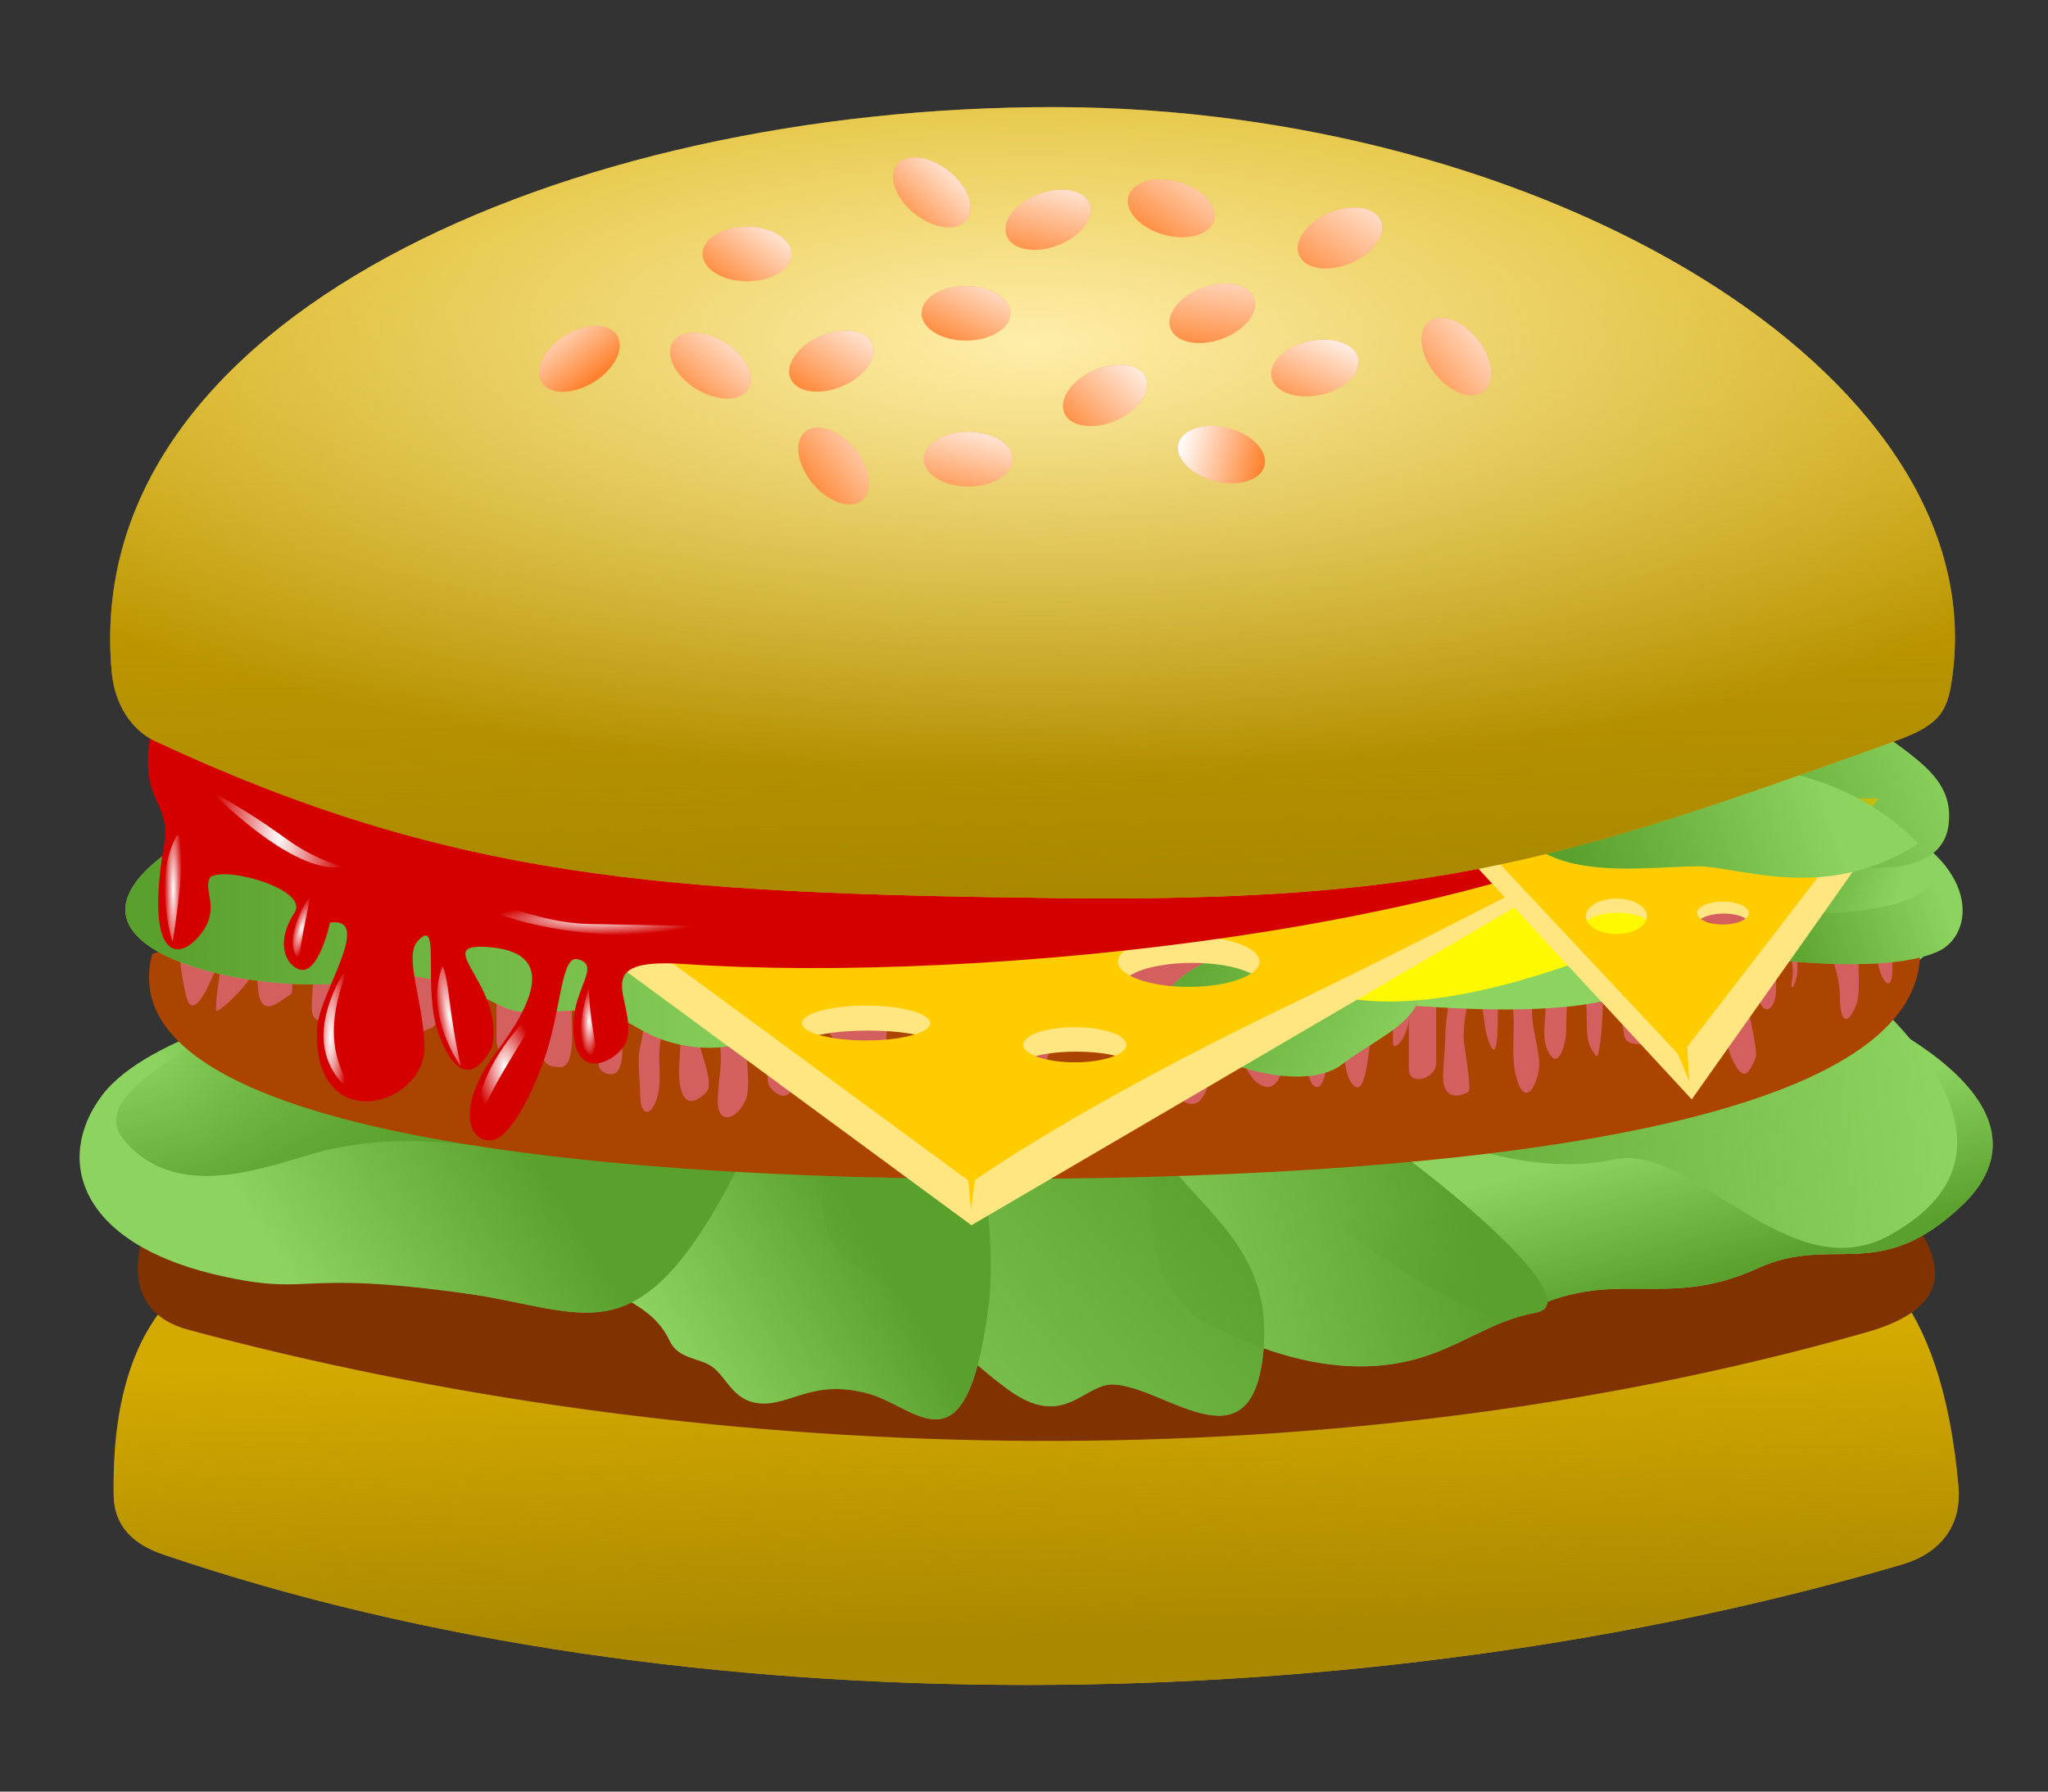 <?xml version="1.0" encoding="UTF-8" standalone="no"?>
<!-- Created with Inkscape (http://www.inkscape.org/) -->
<svg
   xmlns:dc="http://purl.org/dc/elements/1.1/"
   xmlns:cc="http://creativecommons.org/ns#"
   xmlns:rdf="http://www.w3.org/1999/02/22-rdf-syntax-ns#"
   xmlns:svg="http://www.w3.org/2000/svg"
   xmlns="http://www.w3.org/2000/svg"
   xmlns:xlink="http://www.w3.org/1999/xlink"
   xmlns:sodipodi="http://sodipodi.sourceforge.net/DTD/sodipodi-0.dtd"
   xmlns:inkscape="http://www.inkscape.org/namespaces/inkscape"
   width="600"
   height="525"
   id="svg2"
   sodipodi:version="0.32"
   inkscape:version="0.46"
   sodipodi:docbase="C:\Documents and Settings\Ude\desktop"
   sodipodi:docname="Hamburger.svg"
   inkscape:output_extension="org.inkscape.output.svg.inkscape"
   version="1.0">
  <rect width="100%" height="100%" fill="#333333" stroke="none"/>
  <defs
     id="defs4">
    <linearGradient
       inkscape:collect="always"
       id="linearGradient3396">
      <stop
         style="stop-color:#ffeeaa;stop-opacity:1;"
         offset="0"
         id="stop3398" />
      <stop
         style="stop-color:#ffeeaa;stop-opacity:0;"
         offset="1"
         id="stop3400" />
    </linearGradient>
    <linearGradient
       inkscape:collect="always"
       id="linearGradient3386">
      <stop
         style="stop-color:#ffdd55;stop-opacity:1;"
         offset="0"
         id="stop3388" />
      <stop
         style="stop-color:#ffdd55;stop-opacity:0;"
         offset="1"
         id="stop3390" />
    </linearGradient>
    <linearGradient
       inkscape:collect="always"
       id="linearGradient3376">
      <stop
         style="stop-color:#aa8800;stop-opacity:1;"
         offset="0"
         id="stop3378" />
      <stop
         style="stop-color:#aa8800;stop-opacity:0;"
         offset="1"
         id="stop3380" />
    </linearGradient>
    <inkscape:perspective
       sodipodi:type="inkscape:persp3d"
       inkscape:vp_x="0 : 526.18109 : 1"
       inkscape:vp_y="0 : 1000 : 0"
       inkscape:vp_z="744.09448 : 526.18109 : 1"
       inkscape:persp3d-origin="372.04724 : 350.78739 : 1"
       id="perspective231" />
    <linearGradient
       inkscape:collect="always"
       id="linearGradient22303">
      <stop
         style="stop-color:#aa8800;stop-opacity:1;"
         offset="0"
         id="stop22305" />
      <stop
         style="stop-color:#aa8800;stop-opacity:0;"
         offset="1"
         id="stop22307" />
    </linearGradient>
    <linearGradient
       inkscape:collect="always"
       id="linearGradient22261">
      <stop
         style="stop-color:#ffd42a;stop-opacity:1;"
         offset="0"
         id="stop22263" />
      <stop
         style="stop-color:#ffd42a;stop-opacity:0;"
         offset="1"
         id="stop22265" />
    </linearGradient>
    <linearGradient
       inkscape:collect="always"
       id="linearGradient22203">
      <stop
         style="stop-color:#aa8800;stop-opacity:1;"
         offset="0"
         id="stop22205" />
      <stop
         style="stop-color:#aa8800;stop-opacity:0;"
         offset="1"
         id="stop22207" />
    </linearGradient>
    <linearGradient
       id="linearGradient22191">
      <stop
         style="stop-color:#aa8800;stop-opacity:1;"
         offset="0"
         id="stop22193" />
      <stop
         style="stop-color:#aa8800;stop-opacity:0;"
         offset="1"
         id="stop22195" />
    </linearGradient>
    <linearGradient
       id="linearGradient22181">
      <stop
         style="stop-color:#aa8800;stop-opacity:1;"
         offset="0"
         id="stop22183" />
      <stop
         style="stop-color:#aa8800;stop-opacity:0;"
         offset="1"
         id="stop22185" />
    </linearGradient>
    <linearGradient
       inkscape:collect="always"
       id="linearGradient22141">
      <stop
         style="stop-color:#ffffff;stop-opacity:1;"
         offset="0"
         id="stop22143" />
      <stop
         style="stop-color:#ffffff;stop-opacity:0;"
         offset="1"
         id="stop22145" />
    </linearGradient>
    <linearGradient
       inkscape:collect="always"
       id="linearGradient21999">
      <stop
         style="stop-color:#5aa02c;stop-opacity:1;"
         offset="0"
         id="stop22001" />
      <stop
         style="stop-color:#5aa02c;stop-opacity:0;"
         offset="1"
         id="stop22003" />
    </linearGradient>
    <linearGradient
       inkscape:collect="always"
       id="linearGradient21973">
      <stop
         style="stop-color:#ffffff;stop-opacity:1;"
         offset="0"
         id="stop21975" />
      <stop
         style="stop-color:#ffffff;stop-opacity:0;"
         offset="1"
         id="stop21977" />
    </linearGradient>
    <linearGradient
       inkscape:collect="always"
       id="linearGradient21953">
      <stop
         style="stop-color:#ffffff;stop-opacity:1;"
         offset="0"
         id="stop21955" />
      <stop
         style="stop-color:#ffffff;stop-opacity:0;"
         offset="1"
         id="stop21957" />
    </linearGradient>
    <linearGradient
       inkscape:collect="always"
       id="linearGradient21919">
      <stop
         style="stop-color:#5aa02c;stop-opacity:1;"
         offset="0"
         id="stop21921" />
      <stop
         style="stop-color:#5aa02c;stop-opacity:0;"
         offset="1"
         id="stop21923" />
    </linearGradient>
    <linearGradient
       inkscape:collect="always"
       id="linearGradient21875">
      <stop
         style="stop-color:#5aa02c;stop-opacity:1;"
         offset="0"
         id="stop21877" />
      <stop
         style="stop-color:#5aa02c;stop-opacity:0;"
         offset="1"
         id="stop21879" />
    </linearGradient>
    <linearGradient
       id="linearGradient21807">
      <stop
         style="stop-color:#5aa02c;stop-opacity:1;"
         offset="0"
         id="stop21809" />
      <stop
         style="stop-color:#5aa02c;stop-opacity:0;"
         offset="1"
         id="stop21811" />
    </linearGradient>
    <linearGradient
       id="linearGradient21797">
      <stop
         style="stop-color:#5aa02c;stop-opacity:1;"
         offset="0"
         id="stop21799" />
      <stop
         style="stop-color:#5aa02c;stop-opacity:0;"
         offset="1"
         id="stop21801" />
    </linearGradient>
    <linearGradient
       id="linearGradient21785">
      <stop
         style="stop-color:#5aa02c;stop-opacity:1;"
         offset="0"
         id="stop21787" />
      <stop
         style="stop-color:#5aa02c;stop-opacity:0;"
         offset="1"
         id="stop21789" />
    </linearGradient>
    <linearGradient
       inkscape:collect="always"
       id="linearGradient21773">
      <stop
         style="stop-color:#5aa02c;stop-opacity:1;"
         offset="0"
         id="stop21775" />
      <stop
         style="stop-color:#5aa02c;stop-opacity:0;"
         offset="1"
         id="stop21777" />
    </linearGradient>
    <linearGradient
       inkscape:collect="always"
       id="linearGradient21753">
      <stop
         style="stop-color:#5aa02c;stop-opacity:1;"
         offset="0"
         id="stop21755" />
      <stop
         style="stop-color:#5aa02c;stop-opacity:0;"
         offset="1"
         id="stop21757" />
    </linearGradient>
    <linearGradient
       id="linearGradient21739">
      <stop
         style="stop-color:#ff0000;stop-opacity:1;"
         offset="0"
         id="stop21741" />
      <stop
         style="stop-color:#ffffff;stop-opacity:0"
         offset="1"
         id="stop21743" />
    </linearGradient>
    <linearGradient
       id="linearGradient21729">
      <stop
         style="stop-color:#5aa02c;stop-opacity:1;"
         offset="0"
         id="stop21731" />
      <stop
         style="stop-color:#5aa02c;stop-opacity:0;"
         offset="1"
         id="stop21733" />
    </linearGradient>
    <linearGradient
       id="linearGradient19775">
      <stop
         style="stop-color:#5aa02c;stop-opacity:1;"
         offset="0"
         id="stop19777" />
      <stop
         style="stop-color:#5aa02c;stop-opacity:0;"
         offset="1"
         id="stop19779" />
    </linearGradient>
    <linearGradient
       inkscape:collect="always"
       xlink:href="#linearGradient19775"
       id="linearGradient19781"
       x1="310.803"
       y1="446.665"
       x2="283.673"
       y2="463.77"
       gradientUnits="userSpaceOnUse" />
    <linearGradient
       inkscape:collect="always"
       xlink:href="#linearGradient21729"
       id="linearGradient21735"
       x1="301.028"
       y1="449.241"
       x2="295.68"
       y2="429.206"
       gradientUnits="userSpaceOnUse" />
    <linearGradient
       inkscape:collect="always"
       xlink:href="#linearGradient21753"
       id="linearGradient21759"
       x1="353.467"
       y1="461.222"
       x2="329.275"
       y2="475.145"
       gradientUnits="userSpaceOnUse" />
    <linearGradient
       inkscape:collect="always"
       xlink:href="#linearGradient21773"
       id="linearGradient21779"
       x1="391.345"
       y1="447.086"
       x2="341.463"
       y2="488.498"
       gradientUnits="userSpaceOnUse" />
    <linearGradient
       inkscape:collect="always"
       xlink:href="#linearGradient21785"
       id="linearGradient21791"
       x1="419.4"
       y1="446.156"
       x2="374.629"
       y2="458.252"
       gradientUnits="userSpaceOnUse" />
    <linearGradient
       inkscape:collect="always"
       xlink:href="#linearGradient21797"
       id="linearGradient21803"
       x1="450.969"
       y1="463.773"
       x2="446.478"
       y2="446.762"
       gradientUnits="userSpaceOnUse" />
    <linearGradient
       inkscape:collect="always"
       xlink:href="#linearGradient21807"
       id="linearGradient21813"
       x1="394.633"
       y1="445.493"
       x2="476.71"
       y2="436.043"
       gradientUnits="userSpaceOnUse" />
    <linearGradient
       inkscape:collect="always"
       xlink:href="#linearGradient21875"
       id="linearGradient21881"
       x1="448.67"
       y1="412.498"
       x2="478.48"
       y2="400.47"
       gradientUnits="userSpaceOnUse"
       gradientTransform="translate(0,8.8050026e-5)" />
    <linearGradient
       inkscape:collect="always"
       xlink:href="#linearGradient21875"
       id="linearGradient21883"
       x1="433.432"
       y1="413.125"
       x2="462.807"
       y2="403.357"
       gradientUnits="userSpaceOnUse" />
    <linearGradient
       inkscape:collect="always"
       xlink:href="#linearGradient21875"
       id="linearGradient21885"
       x1="458.402"
       y1="413.114"
       x2="472.835"
       y2="417.979"
       gradientUnits="userSpaceOnUse"
       gradientTransform="translate(0,2.6220186e-5)" />
    <linearGradient
       inkscape:collect="always"
       xlink:href="#linearGradient21875"
       id="linearGradient21891"
       x1="458.161"
       y1="425.543"
       x2="477.653"
       y2="418.917"
       gradientUnits="userSpaceOnUse" />
    <linearGradient
       inkscape:collect="always"
       xlink:href="#linearGradient21919"
       id="linearGradient21925"
       x1="386.314"
       y1="421.135"
       x2="416.5"
       y2="437.578"
       gradientUnits="userSpaceOnUse" />
    <radialGradient
       inkscape:collect="always"
       xlink:href="#linearGradient21953"
       id="radialGradient21981"
       cx="319.062"
       cy="433.808"
       fx="319.062"
       fy="433.808"
       r="1.079"
       gradientTransform="matrix(1,0,0,3.906,0,-1260.473)"
       gradientUnits="userSpaceOnUse" />
    <radialGradient
       inkscape:collect="always"
       xlink:href="#linearGradient21953"
       id="radialGradient21983"
       cx="285.291"
       cy="422.83"
       fx="285.291"
       fy="422.83"
       r="1.05"
       gradientTransform="matrix(0.908,0.244,-0.94,3.501,423.827,-1126.986)"
       gradientUnits="userSpaceOnUse" />
    <radialGradient
       inkscape:collect="always"
       xlink:href="#linearGradient21953"
       id="radialGradient21985"
       cx="302.509"
       cy="433.134"
       fx="302.509"
       fy="433.134"
       r="1.457"
       gradientTransform="matrix(0.987,-0.16,0.957,5.914,-410.556,-2080.047)"
       gradientUnits="userSpaceOnUse" />
    <radialGradient
       inkscape:collect="always"
       xlink:href="#linearGradient21953"
       id="radialGradient21987"
       cx="309.148"
       cy="439.201"
       fx="309.148"
       fy="439.201"
       r="3.356"
       gradientTransform="matrix(1,0,0,1.93,0,-408.504)"
       gradientUnits="userSpaceOnUse" />
    <radialGradient
       inkscape:collect="always"
       xlink:href="#linearGradient21953"
       id="radialGradient21989"
       cx="288.818"
       cy="434.694"
       fx="288.818"
       fy="434.694"
       r="2.045"
       gradientTransform="matrix(1,2.484704e-2,-0.131,5.259,56.906,-1857.553)"
       gradientUnits="userSpaceOnUse" />
    <radialGradient
       inkscape:collect="always"
       xlink:href="#linearGradient21953"
       id="radialGradient21991"
       cx="270.3"
       cy="418.219"
       fx="270.3"
       fy="418.219"
       r="1.06"
       gradientTransform="matrix(1,-2.6164738e-7,2.3236063e-6,8.881,-9.7177665e-4,-3295.851)"
       gradientUnits="userSpaceOnUse" />
    <radialGradient
       inkscape:collect="always"
       xlink:href="#linearGradient21953"
       id="radialGradient21993"
       cx="282.658"
       cy="411.31"
       fx="282.658"
       fy="411.31"
       r="7.68"
       gradientTransform="matrix(0.992,9.9964819e-7,-2.7252213e-6,2.704,2.301,-700.872)"
       gradientUnits="userSpaceOnUse" />
    <radialGradient
       inkscape:collect="always"
       xlink:href="#linearGradient21973"
       id="radialGradient21995"
       cx="319.807"
       cy="422.167"
       fx="319.807"
       fy="422.167"
       r="12.496"
       gradientTransform="matrix(1,0,0,0.149,0,359.076)"
       gradientUnits="userSpaceOnUse" />
    <linearGradient
       inkscape:collect="always"
       xlink:href="#linearGradient21999"
       id="linearGradient22005"
       x1="268.973"
       y1="422.422"
       x2="345.605"
       y2="422.422"
       gradientUnits="userSpaceOnUse" />
    <linearGradient
       inkscape:collect="always"
       xlink:href="#linearGradient22141"
       id="linearGradient22147"
       x1="366.529"
       y1="150.154"
       x2="368.009"
       y2="160.5"
       gradientUnits="userSpaceOnUse" />
    <linearGradient
       inkscape:collect="always"
       xlink:href="#linearGradient22141"
       id="linearGradient22149"
       x1="370.403"
       y1="150.068"
       x2="368.026"
       y2="162.989"
       gradientUnits="userSpaceOnUse" />
    <linearGradient
       inkscape:collect="always"
       xlink:href="#linearGradient22141"
       id="linearGradient22151"
       x1="369.527"
       y1="151.064"
       x2="365.651"
       y2="162.825"
       gradientUnits="userSpaceOnUse" />
    <linearGradient
       inkscape:collect="always"
       xlink:href="#linearGradient22141"
       id="linearGradient22153"
       x1="374.425"
       y1="154.494"
       x2="363.876"
       y2="157.823"
       gradientUnits="userSpaceOnUse" />
    <linearGradient
       inkscape:collect="always"
       xlink:href="#linearGradient22141"
       id="linearGradient22155"
       x1="374.66"
       y1="153.635"
       x2="365.091"
       y2="158.578"
       gradientUnits="userSpaceOnUse" />
    <linearGradient
       inkscape:collect="always"
       xlink:href="#linearGradient22141"
       id="linearGradient22157"
       x1="372.011"
       y1="150.529"
       x2="365.651"
       y2="160.419"
       gradientUnits="userSpaceOnUse" />
    <linearGradient
       inkscape:collect="always"
       xlink:href="#linearGradient22141"
       id="linearGradient22159"
       x1="370.269"
       y1="151.173"
       x2="368.785"
       y2="163.25"
       gradientUnits="userSpaceOnUse" />
    <linearGradient
       inkscape:collect="always"
       xlink:href="#linearGradient22141"
       id="linearGradient22161"
       x1="373.403"
       y1="152.668"
       x2="365.651"
       y2="160.419"
       gradientUnits="userSpaceOnUse" />
    <linearGradient
       inkscape:collect="always"
       xlink:href="#linearGradient22141"
       id="linearGradient22163"
       x1="369.935"
       y1="147.046"
       x2="369.197"
       y2="162.252"
       gradientUnits="userSpaceOnUse" />
    <linearGradient
       inkscape:collect="always"
       xlink:href="#linearGradient22141"
       id="linearGradient22165"
       x1="365.651"
       y1="157.211"
       x2="373.403"
       y2="157.211"
       gradientUnits="userSpaceOnUse" />
    <linearGradient
       inkscape:collect="always"
       xlink:href="#linearGradient22141"
       id="linearGradient22167"
       x1="372.764"
       y1="151.738"
       x2="364.701"
       y2="160.14"
       gradientUnits="userSpaceOnUse" />
    <linearGradient
       inkscape:collect="always"
       xlink:href="#linearGradient22141"
       id="linearGradient22169"
       x1="373.454"
       y1="150.207"
       x2="365.851"
       y2="160.927"
       gradientUnits="userSpaceOnUse" />
    <linearGradient
       inkscape:collect="always"
       xlink:href="#linearGradient22141"
       id="linearGradient22171"
       x1="373.062"
       y1="148.093"
       x2="366.541"
       y2="161.831"
       gradientUnits="userSpaceOnUse" />
    <linearGradient
       inkscape:collect="always"
       xlink:href="#linearGradient22141"
       id="linearGradient22173"
       x1="368.689"
       y1="148.528"
       x2="369.256"
       y2="165.066"
       gradientUnits="userSpaceOnUse" />
    <linearGradient
       inkscape:collect="always"
       xlink:href="#linearGradient22141"
       id="linearGradient22175"
       x1="372.805"
       y1="153.314"
       x2="364.949"
       y2="161.27"
       gradientUnits="userSpaceOnUse" />
    <linearGradient
       inkscape:collect="always"
       xlink:href="#linearGradient22141"
       id="linearGradient22177"
       x1="376.852"
       y1="154.851"
       x2="364.319"
       y2="161.076"
       gradientUnits="userSpaceOnUse" />
    <linearGradient
       inkscape:collect="always"
       xlink:href="#linearGradient22181"
       id="linearGradient22187"
       x1="376.315"
       y1="407.156"
       x2="376.301"
       y2="362.551"
       gradientUnits="userSpaceOnUse" />
    <linearGradient
       inkscape:collect="always"
       xlink:href="#linearGradient22191"
       id="linearGradient22197"
       x1="377.472"
       y1="505.965"
       x2="376.734"
       y2="471.945"
       gradientUnits="userSpaceOnUse" />
    <linearGradient
       inkscape:collect="always"
       xlink:href="#linearGradient22203"
       id="linearGradient22209"
       x1="371.016"
       y1="406.035"
       x2="371.016"
       y2="364.819"
       gradientUnits="userSpaceOnUse"
       gradientTransform="translate(-2.268,13.608)" />
    <radialGradient
       inkscape:collect="always"
       xlink:href="#linearGradient22261"
       id="radialGradient22267"
       cx="371.016"
       cy="313.389"
       fx="371.016"
       fy="313.389"
       r="108.102"
       gradientTransform="matrix(1,3.736463e-8,-1.7904409e-8,0.479,5.611051e-6,197.26)"
       gradientUnits="userSpaceOnUse" />
    <linearGradient
       inkscape:collect="always"
       xlink:href="#linearGradient22303"
       id="linearGradient22309"
       x1="371.016"
       y1="407.547"
       x2="371.016"
       y2="362.551"
       gradientUnits="userSpaceOnUse" />
    <linearGradient
       inkscape:collect="always"
       xlink:href="#linearGradient22141"
       id="linearGradient22568"
       gradientUnits="userSpaceOnUse"
       x1="376.852"
       y1="154.851"
       x2="364.319"
       y2="161.076"
       gradientTransform="matrix(3.101,-1.299,0.966,2.306,-655.14,189.072)" />
    <linearGradient
       inkscape:collect="always"
       xlink:href="#linearGradient22141"
       id="linearGradient22570"
       gradientUnits="userSpaceOnUse"
       x1="372.805"
       y1="153.314"
       x2="364.949"
       y2="161.27"
       gradientTransform="matrix(3.283,-0.725,0.539,2.441,-662.655,-6.408)" />
    <linearGradient
       inkscape:collect="always"
       xlink:href="#linearGradient22141"
       id="linearGradient22572"
       gradientUnits="userSpaceOnUse"
       x1="368.689"
       y1="148.528"
       x2="369.256"
       y2="165.066"
       gradientTransform="matrix(2.073,2.647,-1.968,1.542,220.025,-1114.304)" />
    <linearGradient
       inkscape:collect="always"
       xlink:href="#linearGradient22141"
       id="linearGradient22574"
       gradientUnits="userSpaceOnUse"
       x1="373.062"
       y1="148.093"
       x2="366.541"
       y2="161.831"
       gradientTransform="matrix(3.242,0.892,-0.663,2.41,-500.408,-645.908)" />
    <linearGradient
       inkscape:collect="always"
       xlink:href="#linearGradient22141"
       id="linearGradient22576"
       gradientUnits="userSpaceOnUse"
       x1="373.454"
       y1="150.207"
       x2="365.851"
       y2="160.927"
       gradientTransform="matrix(3.161,-1.144,0.851,2.351,-696.803,146.559)" />
    <linearGradient
       inkscape:collect="always"
       xlink:href="#linearGradient22141"
       id="linearGradient22578"
       gradientUnits="userSpaceOnUse"
       x1="372.764"
       y1="151.738"
       x2="364.701"
       y2="160.14"
       gradientTransform="matrix(3.136,-1.212,0.901,2.332,-743.468,147.194)" />
    <linearGradient
       inkscape:collect="always"
       xlink:href="#linearGradient22141"
       id="linearGradient22580"
       gradientUnits="userSpaceOnUse"
       x1="365.651"
       y1="157.211"
       x2="373.403"
       y2="157.211"
       gradientTransform="matrix(3.255,0.842,-0.626,2.42,-496.491,-556.813)" />
    <linearGradient
       inkscape:collect="always"
       xlink:href="#linearGradient22141"
       id="linearGradient22582"
       gradientUnits="userSpaceOnUse"
       x1="369.935"
       y1="147.046"
       x2="369.197"
       y2="162.252"
       gradientTransform="matrix(2.157,2.579,-1.918,1.604,-1.365,-1066.932)" />
    <linearGradient
       inkscape:collect="always"
       xlink:href="#linearGradient22141"
       id="linearGradient22584"
       gradientUnits="userSpaceOnUse"
       x1="373.403"
       y1="152.668"
       x2="365.651"
       y2="160.419"
       gradientTransform="matrix(3.362,0,0,2.5,-773.518,-316.977)" />
    <linearGradient
       inkscape:collect="always"
       xlink:href="#linearGradient22141"
       id="linearGradient22586"
       gradientUnits="userSpaceOnUse"
       x1="370.269"
       y1="151.173"
       x2="368.785"
       y2="163.25"
       gradientTransform="matrix(2.63,2.094,-1.557,1.956,-204.29,-1023.213)" />
    <linearGradient
       inkscape:collect="always"
       xlink:href="#linearGradient22141"
       id="linearGradient22588"
       gradientUnits="userSpaceOnUse"
       x1="372.011"
       y1="150.529"
       x2="365.651"
       y2="160.419"
       gradientTransform="matrix(3.362,0,0,2.5,-709.369,-299.604)" />
    <linearGradient
       inkscape:collect="always"
       xlink:href="#linearGradient22141"
       id="linearGradient22590"
       gradientUnits="userSpaceOnUse"
       x1="374.66"
       y1="153.635"
       x2="365.091"
       y2="158.578"
       gradientTransform="matrix(3.096,-1.311,0.975,2.302,-803.688,230.184)" />
    <linearGradient
       inkscape:collect="always"
       xlink:href="#linearGradient22141"
       id="linearGradient22592"
       gradientUnits="userSpaceOnUse"
       x1="374.425"
       y1="154.494"
       x2="363.876"
       y2="157.823"
       gradientTransform="matrix(3.081,-1.347,1.001,2.291,-722.012,255.04)" />
    <linearGradient
       inkscape:collect="always"
       xlink:href="#linearGradient22141"
       id="linearGradient22594"
       gradientUnits="userSpaceOnUse"
       x1="369.527"
       y1="151.064"
       x2="365.651"
       y2="162.825"
       gradientTransform="matrix(3.362,0,0,2.5,-708.701,-256.837)" />
    <linearGradient
       inkscape:collect="always"
       xlink:href="#linearGradient22141"
       id="linearGradient22596"
       gradientUnits="userSpaceOnUse"
       x1="370.403"
       y1="150.068"
       x2="368.026"
       y2="162.989"
       gradientTransform="matrix(2.863,1.762,-1.31,2.129,-393.928,-877.058)" />
    <linearGradient
       inkscape:collect="always"
       xlink:href="#linearGradient22141"
       id="linearGradient22598"
       gradientUnits="userSpaceOnUse"
       x1="366.529"
       y1="150.154"
       x2="368.009"
       y2="160.5"
       gradientTransform="matrix(2.857,-1.773,1.318,2.124,-843.098,428.039)" />
    <radialGradient
       inkscape:collect="always"
       xlink:href="#linearGradient21953"
       id="radialGradient22604"
       gradientUnits="userSpaceOnUse"
       gradientTransform="matrix(2.5,0,0,9.764,-375,-3934.724)"
       cx="319.062"
       cy="433.808"
       fx="319.062"
       fy="433.808"
       r="1.079" />
    <radialGradient
       inkscape:collect="always"
       xlink:href="#linearGradient21953"
       id="radialGradient22606"
       gradientUnits="userSpaceOnUse"
       gradientTransform="matrix(2.271,0.61,-2.351,8.752,684.567,-3601.01)"
       cx="285.291"
       cy="422.83"
       fx="285.291"
       fy="422.83"
       r="1.05" />
    <radialGradient
       inkscape:collect="always"
       xlink:href="#linearGradient21953"
       id="radialGradient22608"
       gradientUnits="userSpaceOnUse"
       gradientTransform="matrix(2.468,-0.399,2.393,14.785,-1401.391,-5983.66)"
       cx="302.509"
       cy="433.134"
       fx="302.509"
       fy="433.134"
       r="1.457" />
    <radialGradient
       inkscape:collect="always"
       xlink:href="#linearGradient21953"
       id="radialGradient22610"
       gradientUnits="userSpaceOnUse"
       gradientTransform="matrix(2.5,0,0,4.825,-375,-1804.804)"
       cx="309.148"
       cy="439.201"
       fx="309.148"
       fy="439.201"
       r="3.356" />
    <radialGradient
       inkscape:collect="always"
       xlink:href="#linearGradient21953"
       id="radialGradient22612"
       gradientUnits="userSpaceOnUse"
       gradientTransform="matrix(2.499,6.21176e-2,-0.327,13.147,-232.734,-5427.427)"
       cx="288.818"
       cy="434.694"
       fx="288.818"
       fy="434.694"
       r="2.045" />
    <radialGradient
       inkscape:collect="always"
       xlink:href="#linearGradient21953"
       id="radialGradient22614"
       gradientUnits="userSpaceOnUse"
       gradientTransform="matrix(2.5,-6.5411845e-7,5.8090158e-6,22.202,-375.002,-9023.17)"
       cx="270.3"
       cy="418.219"
       fx="270.3"
       fy="418.219"
       r="1.06" />
    <radialGradient
       inkscape:collect="always"
       xlink:href="#linearGradient21953"
       id="radialGradient22616"
       gradientUnits="userSpaceOnUse"
       gradientTransform="matrix(2.48,2.4991205e-6,-6.8130532e-6,6.76,-369.248,-2535.724)"
       cx="282.658"
       cy="411.31"
       fx="282.658"
       fy="411.31"
       r="7.68" />
    <radialGradient
       inkscape:collect="always"
       xlink:href="#linearGradient21973"
       id="radialGradient22618"
       gradientUnits="userSpaceOnUse"
       gradientTransform="matrix(2.5,0,0,0.372,-375,114.146)"
       cx="319.807"
       cy="422.167"
       fx="319.807"
       fy="422.167"
       r="12.496" />
    <linearGradient
       inkscape:collect="always"
       xlink:href="#linearGradient21875"
       id="linearGradient22620"
       gradientUnits="userSpaceOnUse"
       x1="433.432"
       y1="413.125"
       x2="462.807"
       y2="403.357"
       gradientTransform="matrix(2.5,0,0,2.5,-375,-783.543)" />
    <linearGradient
       inkscape:collect="always"
       xlink:href="#linearGradient21875"
       id="linearGradient22622"
       gradientUnits="userSpaceOnUse"
       gradientTransform="matrix(2.5,0,0,2.5,-375,-783.543)"
       x1="448.67"
       y1="412.498"
       x2="478.48"
       y2="400.47" />
    <linearGradient
       inkscape:collect="always"
       xlink:href="#linearGradient21999"
       id="linearGradient22624"
       gradientUnits="userSpaceOnUse"
       x1="268.973"
       y1="422.422"
       x2="345.605"
       y2="422.422"
       gradientTransform="matrix(2.5,0,0,2.5,-375,-783.543)" />
    <linearGradient
       inkscape:collect="always"
       xlink:href="#linearGradient21919"
       id="linearGradient22626"
       gradientUnits="userSpaceOnUse"
       x1="386.314"
       y1="421.135"
       x2="416.5"
       y2="437.578"
       gradientTransform="matrix(2.5,0,0,2.5,-375,-783.543)" />
    <linearGradient
       inkscape:collect="always"
       xlink:href="#linearGradient21875"
       id="linearGradient22628"
       gradientUnits="userSpaceOnUse"
       gradientTransform="matrix(2.5,0,0,2.5,-375,-783.543)"
       x1="458.402"
       y1="413.114"
       x2="472.835"
       y2="417.979" />
    <linearGradient
       inkscape:collect="always"
       xlink:href="#linearGradient21875"
       id="linearGradient22630"
       gradientUnits="userSpaceOnUse"
       x1="458.161"
       y1="425.543"
       x2="477.653"
       y2="418.917"
       gradientTransform="matrix(2.5,0,0,2.5,-375,-783.543)" />
    <linearGradient
       inkscape:collect="always"
       xlink:href="#linearGradient21785"
       id="linearGradient22632"
       gradientUnits="userSpaceOnUse"
       x1="419.4"
       y1="446.156"
       x2="374.629"
       y2="458.252"
       gradientTransform="matrix(2.5,0,0,2.5,-375,-783.543)" />
    <linearGradient
       inkscape:collect="always"
       xlink:href="#linearGradient21773"
       id="linearGradient22634"
       gradientUnits="userSpaceOnUse"
       x1="391.345"
       y1="447.086"
       x2="341.463"
       y2="488.498"
       gradientTransform="matrix(2.5,0,0,2.5,-375,-783.543)" />
    <linearGradient
       inkscape:collect="always"
       xlink:href="#linearGradient21729"
       id="linearGradient22636"
       gradientUnits="userSpaceOnUse"
       x1="301.028"
       y1="449.241"
       x2="295.68"
       y2="429.206"
       gradientTransform="matrix(2.5,0,0,2.5,-375,-783.543)" />
    <linearGradient
       inkscape:collect="always"
       xlink:href="#linearGradient21807"
       id="linearGradient22638"
       gradientUnits="userSpaceOnUse"
       x1="394.633"
       y1="445.493"
       x2="476.71"
       y2="436.043"
       gradientTransform="matrix(2.5,0,0,2.5,-375,-783.543)" />
    <linearGradient
       inkscape:collect="always"
       xlink:href="#linearGradient19775"
       id="linearGradient22640"
       gradientUnits="userSpaceOnUse"
       x1="310.803"
       y1="446.665"
       x2="283.673"
       y2="463.77"
       gradientTransform="matrix(2.5,0,0,2.5,-375,-783.543)" />
    <linearGradient
       inkscape:collect="always"
       xlink:href="#linearGradient21753"
       id="linearGradient22642"
       gradientUnits="userSpaceOnUse"
       x1="353.467"
       y1="461.222"
       x2="329.275"
       y2="475.145"
       gradientTransform="matrix(2.5,0,0,2.5,-375,-783.543)" />
    <linearGradient
       inkscape:collect="always"
       xlink:href="#linearGradient21797"
       id="linearGradient22644"
       gradientUnits="userSpaceOnUse"
       x1="450.969"
       y1="463.773"
       x2="446.478"
       y2="446.762"
       gradientTransform="matrix(2.5,0,0,2.5,-375,-783.543)" />
    <linearGradient
       inkscape:collect="always"
       xlink:href="#linearGradient22191"
       id="linearGradient22646"
       gradientUnits="userSpaceOnUse"
       x1="377.472"
       y1="505.965"
       x2="376.734"
       y2="471.945"
       gradientTransform="matrix(2.5,0,0,2.5,-375,-783.543)" />
    <linearGradient
       inkscape:collect="always"
       xlink:href="#linearGradient3376"
       id="linearGradient3382"
       x1="567.482"
       y1="264.902"
       x2="564.013"
       y2="69.845"
       gradientUnits="userSpaceOnUse" />
    <radialGradient
       inkscape:collect="always"
       xlink:href="#linearGradient3386"
       id="radialGradient3392"
       cx="552.514"
       cy="94.26"
       fx="552.514"
       fy="94.26"
       r="270.234"
       gradientTransform="matrix(1,1.0533835e-7,-5.2695257e-8,0.5,-230.938,71.873)"
       gradientUnits="userSpaceOnUse" />
    <radialGradient
       inkscape:collect="always"
       xlink:href="#linearGradient3396"
       id="radialGradient3402"
       cx="552.514"
       cy="51.195"
       fx="552.514"
       fy="51.195"
       r="270.234"
       gradientTransform="matrix(1.348,-1.4420635e-7,5.0123434e-8,0.469,-192.365,77.93)"
       gradientUnits="userSpaceOnUse" />
  </defs>
  <sodipodi:namedview
     id="base"
     pagecolor="#ffffff"
     bordercolor="#666666"
     borderopacity="1.0"
     gridtolerance="10000"
     guidetolerance="10"
     objecttolerance="10"
     inkscape:pageopacity="0.0"
     inkscape:pageshadow="2"
     inkscape:zoom="0.64571429"
     inkscape:cx="300"
     inkscape:cy="262.5"
     inkscape:document-units="px"
     inkscape:current-layer="layer1"
     showgrid="false"
     inkscape:window-width="800"
     inkscape:window-height="544"
     inkscape:window-x="-4"
     inkscape:window-y="-4" />
  <g
     inkscape:label="Layer 1"
     inkscape:groupmode="layer"
     id="layer1"
     transform="translate(-250,-1.639)">
    <path
       style="fill:#d4aa00;fill-opacity:1;fill-rule:evenodd;stroke:none;stroke-width:0.1;stroke-linecap:butt;stroke-linejoin:miter;stroke-miterlimit:4;stroke-opacity:1"
       d="M 311.296,373.739 C 282.826,388.804 283.216,428.363 283.3,439.584 C 283.378,450.914 291.948,455.162 297.909,457.192 C 450.918,509.31 651.129,505.953 807.206,460.089 C 820.014,456.325 824.621,447.148 823.781,437.4 C 818.815,379.809 795.324,366.296 779.801,362.753 C 744.568,354.709 346.789,354.958 311.296,373.739 z"
       id="path18772" />
    <path
       style="fill:url(#linearGradient22646);fill-opacity:1;fill-rule:evenodd;stroke:none;stroke-width:0.1;stroke-linecap:butt;stroke-linejoin:miter;stroke-miterlimit:4;stroke-opacity:1"
       d="M 311.296,373.739 C 282.826,388.804 283.216,428.363 283.3,439.584 C 283.378,450.914 291.948,455.162 297.909,457.192 C 450.918,509.31 651.129,505.953 807.206,460.089 C 820.014,456.325 824.621,447.148 823.781,437.4 C 818.815,379.809 795.324,366.296 779.801,362.753 C 744.568,354.709 346.789,354.958 311.296,373.739 z"
       id="path22189" />
    <path
       style="fill:#803300;fill-rule:evenodd;stroke:none;stroke-width:0.1;stroke-linecap:butt;stroke-linejoin:miter;stroke-miterlimit:4;stroke-opacity:1"
       d="M 302.892,343.48 C 288.072,362.65 283.564,385.475 305.126,391.296 C 450.934,430.656 633.952,438.36 796.811,392.048 C 839.854,379.808 802.129,350.967 790.196,336.293 C 766.876,307.614 309.583,334.825 302.892,343.48 z"
       id="path17783" />
    <path
       style="fill:#8dd35f;fill-rule:evenodd;stroke:none;stroke-width:0.1;stroke-linecap:butt;stroke-linejoin:miter;stroke-miterlimit:4;stroke-opacity:1"
       d="M 787.707,294.413 C 841.833,319.138 839.294,340.977 825.127,354.553 C 800.397,378.253 787.197,363.139 764.987,373.264 C 736.992,386.026 723.208,372.069 695.492,386.628 C 680.539,394.483 615.828,342.368 617.31,337.18 L 787.707,294.413 z"
       id="path15833" />
    <path
       style="fill:#8dd35f;fill-rule:evenodd;stroke:none;stroke-width:0.1;stroke-linecap:butt;stroke-linejoin:miter;stroke-miterlimit:4;stroke-opacity:1"
       d="M 634.35,322.145 C 661.079,337.514 717.929,383.099 699.836,386.294 C 686.903,388.577 677.623,396.57 663.98,400.109 C 649.272,403.925 629.819,402.782 604.614,389.969 C 576,375.423 591.918,331.166 591.918,331.166 L 634.35,322.145 z"
       id="path17775" />
    <path
       style="fill:url(#linearGradient22644);fill-opacity:1;fill-rule:evenodd;stroke:none;stroke-width:0.1;stroke-linecap:butt;stroke-linejoin:miter;stroke-miterlimit:4;stroke-opacity:1"
       d="M 787.707,294.413 C 841.833,319.138 839.294,340.977 825.127,354.553 C 800.397,378.253 787.197,363.139 764.987,373.264 C 736.992,386.026 723.208,372.069 695.492,386.628 C 680.539,394.483 615.828,342.368 617.31,337.18 L 787.707,294.413 z"
       id="path21795" />
    <path
       style="fill:#8dd35f;fill-rule:evenodd;stroke:none;stroke-width:0.1;stroke-linecap:butt;stroke-linejoin:miter;stroke-miterlimit:4;stroke-opacity:1"
       d="M 532.78,321.476 C 536.121,334.841 542.599,362.649 539.462,385.626 C 532.826,434.232 518.783,413.935 504.381,410.016 C 487.99,405.556 481.576,413.697 472.473,412.856 C 464.808,412.147 463.097,405.499 458.77,402.225 C 455.21,399.532 448.758,400.001 446.245,394.647 C 439.339,379.931 423.238,383.661 417.512,363.24 C 409.762,335.601 411.498,323.147 411.498,323.147 L 532.78,321.476 z"
       id="path17779" />
    <path
       style="fill:#8dd35f;fill-rule:evenodd;stroke:none;stroke-width:0.1;stroke-linecap:butt;stroke-linejoin:miter;stroke-miterlimit:4;stroke-opacity:1"
       d="M 465.958,344.196 C 436.834,400.905 422.336,385.592 386.105,380.614 C 336.689,373.824 342.19,381.251 316.61,375.937 C 272.91,366.857 265.758,341.499 279.866,322.658 C 293.579,304.344 338.661,295.082 338.661,295.082 C 368.025,307.871 484.642,302.115 465.958,344.196 z"
       id="path17781" />
    <path
       style="fill:#8dd35f;fill-rule:evenodd;stroke:none;stroke-width:0.1;stroke-linecap:butt;stroke-linejoin:miter;stroke-miterlimit:4;stroke-opacity:1"
       d="M 586.238,334.173 C 598.934,354.887 622.05,365.445 620.317,394.981 C 618.041,433.787 592.423,408.458 576.549,407.343 C 567.448,406.704 561.978,421.09 545.142,408.679 C 530.182,397.651 520.121,384.959 500.371,372.595 C 483.47,362.015 494.357,334.507 494.357,334.507 L 586.238,334.173 z"
       id="path17777" />
    <path
       style="fill:url(#linearGradient22642);fill-opacity:1;fill-rule:evenodd;stroke:none;stroke-width:0.1;stroke-linecap:butt;stroke-linejoin:miter;stroke-miterlimit:4;stroke-opacity:1"
       d="M 532.78,321.476 C 536.121,334.841 542.599,362.649 539.462,385.626 C 532.826,434.232 518.783,413.935 504.381,410.016 C 487.99,405.556 481.576,413.697 472.473,412.856 C 464.808,412.147 463.097,405.499 458.77,402.225 C 455.21,399.532 448.758,400.001 446.245,394.647 C 439.339,379.931 423.238,383.661 417.512,363.24 C 409.762,335.601 411.498,323.147 411.498,323.147 L 532.78,321.476 z"
       id="path21751" />
    <path
       style="fill:#8dd35f;fill-opacity:1;fill-rule:evenodd;stroke:none;stroke-width:0.1;stroke-linecap:butt;stroke-linejoin:miter;stroke-miterlimit:4;stroke-opacity:1"
       d="M 352.026,286.395 C 286.82,314.272 278.42,326.598 286.621,336.086 C 303.545,355.666 332.479,341.43 346.68,338.435 C 370.083,333.5 383.043,337.463 401.461,337.99 C 413.343,338.33 450.54,324.574 443.509,294.17 C 431.438,279.047 373.814,279.633 352.026,286.395 z"
       id="path19783" />
    <path
       style="fill:url(#linearGradient22640);fill-opacity:1;fill-rule:evenodd;stroke:none;stroke-width:0.1;stroke-linecap:butt;stroke-linejoin:miter;stroke-miterlimit:4;stroke-opacity:1"
       d="M 465.958,344.196 C 436.834,400.905 422.336,385.592 386.105,380.614 C 336.689,373.824 342.19,381.251 316.61,375.937 C 272.91,366.857 265.758,341.499 279.866,322.658 C 293.579,304.344 338.661,295.082 338.661,295.082 C 368.025,307.871 484.642,302.115 465.958,344.196 z"
       id="path19765" />
    <path
       style="fill:#8dd35f;fill-opacity:1;fill-rule:evenodd;stroke:none;stroke-width:0.1;stroke-linecap:butt;stroke-linejoin:miter;stroke-miterlimit:4;stroke-opacity:1"
       d="M 639.94,316.447 C 665.553,335.791 697.439,346.914 723.023,341.383 C 745.962,336.423 773.996,379.829 803.426,363.698 C 860.173,332.594 777.911,277.702 777.911,277.702 C 731.606,266.362 638.995,317.392 639.94,316.447 z"
       id="path21793" />
    <path
       style="fill:#87de87;fill-opacity:1;fill-rule:evenodd;stroke:none;stroke-width:0.1;stroke-linecap:butt;stroke-linejoin:miter;stroke-miterlimit:4;stroke-opacity:1"
       d="M 819.047,268.252 C 820.464,300.855 747.699,290.46 747.699,290.46 L 747.699,290.932 C 747.699,290.932 781.719,246.517 819.047,268.252 z"
       id="path19759" />
    <path
       style="fill:url(#linearGradient22638);fill-opacity:1;fill-rule:evenodd;stroke:none;stroke-width:0.1;stroke-linecap:butt;stroke-linejoin:miter;stroke-miterlimit:4;stroke-opacity:1"
       d="M 639.94,316.447 C 665.553,335.791 697.439,346.914 723.023,341.383 C 745.962,336.423 773.996,379.829 803.426,363.698 C 860.173,332.594 777.911,277.702 777.911,277.702 C 731.606,266.362 638.995,317.392 639.94,316.447 z"
       id="path21805" />
    <path
       style="fill:url(#linearGradient22636);fill-opacity:1;fill-rule:evenodd;stroke:none;stroke-width:0.1;stroke-linecap:butt;stroke-linejoin:miter;stroke-miterlimit:4;stroke-opacity:1"
       d="M 352.026,286.395 C 286.82,314.272 278.42,326.598 286.621,336.086 C 303.545,355.666 332.479,341.43 346.68,338.435 C 370.083,333.5 383.043,337.463 401.461,337.99 C 413.343,338.33 450.54,324.574 443.509,294.17 C 431.438,279.047 373.814,279.633 352.026,286.395 z"
       id="path21723" />
    <path
       style="fill:url(#linearGradient22634);fill-opacity:1;fill-rule:evenodd;stroke:none;stroke-width:0.1;stroke-linecap:butt;stroke-linejoin:miter;stroke-miterlimit:4;stroke-opacity:1"
       d="M 586.238,334.173 C 598.934,354.887 622.05,365.445 620.317,394.981 C 618.041,433.787 592.423,408.458 576.549,407.343 C 567.448,406.704 561.978,421.09 545.142,408.679 C 530.182,397.651 520.121,384.959 500.371,372.595 C 483.47,362.015 494.357,334.507 494.357,334.507 L 586.238,334.173 z"
       id="path21763" />
    <path
       style="fill:url(#linearGradient22632);fill-opacity:1;fill-rule:evenodd;stroke:none;stroke-width:0.1;stroke-linecap:butt;stroke-linejoin:miter;stroke-miterlimit:4;stroke-opacity:1"
       d="M 634.35,322.145 C 661.079,337.514 717.929,383.099 699.836,386.294 C 686.903,388.577 677.623,396.57 663.98,400.109 C 649.272,403.925 629.819,402.782 604.614,389.969 C 576,375.423 591.918,331.166 591.918,331.166 L 634.35,322.145 z"
       id="path21783" />
    <path
       style="fill:#aa4400;fill-rule:evenodd;stroke:none;stroke-width:0.1;stroke-linecap:butt;stroke-linejoin:miter;stroke-miterlimit:4;stroke-opacity:1"
       d="M 812.483,282.091 C 810.375,328.693 693.198,345.442 561.821,346.987 C 428.119,348.559 280.317,334.054 294.617,281.146 C 532.533,207.515 812.257,282.17 812.483,282.091 z"
       id="path19763" />
    <path
       style="fill:#d35f5f;fill-rule:evenodd;stroke:none;stroke-width:0.1;stroke-linecap:butt;stroke-linejoin:miter;stroke-miterlimit:4;stroke-opacity:1"
       d="M 301.909,264.897 C 299.804,266.012 302.577,273.876 302.577,278.261 C 302.577,283.643 303.366,288.766 304.582,293.631 C 306.887,302.849 313.411,285.187 313.937,283.607 C 315.653,278.46 314.606,273.219 314.606,282.939 C 314.606,287.646 313.269,292.388 313.269,297.64 C 313.269,299.493 323.89,289.306 324.629,285.612 C 325.085,283.332 326.069,281.186 326.634,278.93 C 326.962,277.618 324.414,287.425 325.965,293.631 C 327.529,299.887 332.612,294.316 335.32,292.962 C 336.092,292.577 335.32,282.969 335.32,281.603 C 335.32,276.351 340.172,276.954 341.334,281.603 C 342.434,285.999 341.334,292.387 341.334,296.972 C 341.334,304.59 351.045,299.289 354.031,296.303 C 357.687,292.647 352.967,288.041 352.026,284.275 C 349.762,275.219 353.014,277.564 356.035,283.607 C 357.421,286.38 356.704,290.532 356.704,293.631 C 356.704,298.119 355.796,300.587 360.045,301.649 C 364.441,302.748 363.386,290.935 363.386,288.953 C 363.386,285.213 365.39,277.251 365.39,284.944 C 365.39,289.997 364.908,295.709 366.059,300.313 C 368.029,308.193 367.064,306.593 376.082,302.986 C 380.425,301.248 378.755,292.336 378.755,288.285 C 378.755,283.707 378.469,275.112 380.76,284.275 C 380.982,285.166 381.205,286.057 381.428,286.948 C 382.527,291.345 383.432,293.813 383.432,298.308 C 383.432,302.733 381.428,304.585 381.428,309 C 381.428,311.212 392.788,308.263 392.788,302.986 C 392.788,298.122 390.115,294.832 390.115,288.953 C 390.115,281.841 395.46,289.719 395.46,293.631 C 395.46,297.906 395.46,301.833 395.46,306.327 C 395.46,313.012 402.834,311.196 405.484,307.663 C 406.98,305.668 404.815,298.589 404.815,296.303 C 404.815,290.438 406.775,288.84 409.493,295.635 C 411.114,299.688 410.473,302.408 409.493,306.327 C 408.008,312.267 409.459,314.345 414.171,314.345 C 418.611,314.345 417.512,302.5 417.512,299.645 C 417.512,293.802 417.194,285.708 424.194,290.958 C 427.097,293.135 425.53,304.187 425.53,307.663 C 425.53,312.267 424.153,315.337 428.203,316.35 C 434.198,317.849 432.089,303.161 431.544,300.981 C 430.402,296.41 427.572,287.906 434.886,292.294 C 439.805,295.245 438.71,303.723 437.558,308.331 C 436.559,312.33 437.558,318.286 437.558,322.364 C 437.558,329.783 441.503,328.702 442.904,321.696 C 443.828,317.079 442.55,311.44 443.572,306.327 C 444.472,301.827 444.8,295.581 448.918,297.64 C 450.256,298.309 448.918,312.78 448.918,315.682 C 448.918,321.627 450.704,327.929 456.937,321.696 C 459.603,319.029 454.264,308.163 454.264,304.322 C 454.264,294.181 457.845,297.692 460.278,304.99 C 462.352,311.212 460.278,318.12 460.278,324.369 C 460.278,331.088 465.442,330.078 468.297,324.369 C 470.307,320.349 468.297,309.91 468.297,304.99 C 468.297,295.815 473.038,307.155 474.311,310.336 C 476.337,315.401 473.281,317.994 476.315,321.028 C 483.166,327.878 485.002,312.125 485.002,309 C 485.002,300.206 490.583,300.036 494.357,306.327 C 495.281,307.867 496.139,309.445 497.03,311.004 C 499.454,315.247 497.92,321.246 499.035,325.705 C 500.528,331.678 509.726,318.909 509.726,314.345 C 509.726,309.63 508.151,296.459 515.072,301.649 C 516.08,302.405 516.854,303.431 517.745,304.322 C 521.877,308.454 519.997,317.34 521.086,321.696 C 522.196,326.135 526.809,325.183 529.773,323.701 C 530.566,323.304 528.437,304.114 528.437,300.981 C 528.437,297.758 533.114,311.07 533.114,315.682 C 533.114,324.549 535.899,322.921 540.465,318.355 C 542.856,315.963 541.133,305.181 541.133,301.649 C 541.133,300.233 544.105,309.598 547.147,315.682 C 550.111,321.61 548.666,322.394 555.834,317.018 C 562.011,312.385 548.143,312.477 568.53,304.322 C 578.126,300.484 578.371,302.074 579.89,292.962 C 580.351,290.197 585.904,294.985 585.904,298.308 C 585.904,303.895 586.659,308.679 587.908,313.677 C 589.297,319.233 597.65,328.006 601.469,324.187 C 607.59,318.066 602.674,301.91 601.273,296.303 C 600.141,291.775 601.77,285.953 603.278,282.939 C 606.661,276.172 613.301,293.264 613.301,296.303 C 613.301,298.085 613.301,304.12 613.301,305.902 C 613.301,311.997 615.989,318.897 620.651,320.063 C 626.135,321.434 627.334,308.147 627.334,303.654 C 627.334,298.824 625.664,294.628 626.665,289.621 C 627.494,285.479 632.011,295.76 632.011,298.308 C 632.011,302.889 632.192,317.098 634.684,319.59 C 639.357,324.264 640.03,301.056 640.03,298.976 C 640.03,294.5 640.912,289.141 642.703,296.303 C 644.373,302.985 642.397,315.552 646.516,319.671 C 650.905,324.06 651.098,303.715 652.726,299.645 C 654.907,294.192 651.315,290.364 654.731,286.948 C 658.454,283.225 658.072,295.414 658.072,296.972 C 658.072,300.313 658.072,303.654 658.072,306.995 C 658.072,310.642 662.749,305.211 662.749,299.645 C 662.749,295.764 662.081,291.8 662.081,287.617 C 662.081,282.934 662.749,296.966 662.749,301.649 C 662.749,306.104 662.749,310.559 662.749,315.014 C 662.749,319.885 670.768,317.99 670.768,313.009 C 670.768,306.327 670.768,299.645 670.768,292.962 C 670.768,287.543 672.61,281.295 674.109,290.289 C 675.028,295.802 673.441,299.633 673.441,304.99 C 673.441,308.876 672.773,313.008 672.773,317.018 C 672.773,322.6 675.806,323.854 680.123,321.696 C 681.375,321.07 678.787,307.799 678.787,305.659 C 678.787,300.05 680.118,294.989 681.46,289.621 C 683.543,281.286 683.122,291.249 684.132,296.303 C 685.114,301.211 684.804,304.329 686.805,308.331 C 689.088,312.897 688.81,298.665 688.81,296.303 C 688.81,292.962 688.81,289.621 688.81,286.28 C 688.81,285.376 693.488,292.842 693.488,300.981 C 693.488,306.262 692.901,312.001 694.156,317.018 C 696.239,325.351 699.711,321.774 700.838,315.014 C 701.49,311.104 698.833,303.334 698.833,298.308 C 698.833,291.243 702.843,282.891 702.843,295.635 C 702.843,300.887 701.565,305.776 703.511,309.668 C 706.701,316.048 708.857,306.913 708.857,303.654 C 708.857,295.908 709.391,289.287 712.198,282.271 C 713.344,279.405 714.871,292.735 714.871,300.981 C 714.871,306.625 715.476,308.248 717.544,311.004 C 718.907,312.822 719.771,296.08 719.548,294.967 C 718.848,291.466 719.35,287.74 720.216,284.275 C 720.429,283.427 722.96,291.91 724.894,299.645 C 726.391,305.633 724.517,307.663 731.576,307.663 C 739.577,307.663 733.152,293.442 731.576,290.289 C 729.39,285.916 733.206,269.395 738.927,278.93 C 742.423,284.757 742.936,293.494 742.936,300.313 C 742.936,308.631 743.539,309.366 750.955,305.659 C 758.323,301.974 748.95,288.631 748.95,282.939 C 748.95,273.05 747.936,266.663 755.632,276.925 C 757.771,279.777 755.632,292.836 755.632,296.972 C 755.632,302.505 755.192,307.45 757.637,312.341 C 760.142,317.351 761.746,318.104 764.319,311.673 C 765.31,309.196 760.978,293.848 760.978,289.621 C 760.978,286.202 759.447,267.849 762.983,274.92 C 765.691,280.338 763.782,288.808 764.987,293.631 C 766.571,299.965 770.333,297.554 770.333,291.626 C 770.333,290.512 770.333,289.398 770.333,288.285 C 770.333,282.828 767.483,274.961 768.328,271.579 C 768.639,270.336 776.739,280.309 775.011,288.953 C 773.995,294.034 777.627,288.671 776.347,282.271 C 775.448,277.775 776.347,272.123 776.347,267.57 C 776.347,254.845 784.614,273.908 785.702,278.261 C 787.297,284.639 789.043,288.065 789.043,294.299 C 789.043,300.511 791.074,302.921 793.721,296.303 C 795.161,292.702 794.389,286.177 794.389,282.271 C 794.389,277.661 795.057,273.382 795.057,268.906 C 795.057,268.104 798.399,276.926 800.403,284.944 C 801.652,289.938 804.413,292.485 804.413,285.612 C 804.413,281.603 804.413,277.593 804.413,273.584 C 804.413,269.842 804.616,266.641 803.076,263.56 C 801.661,260.731 794.398,252.372 792.385,251.533 C 642.388,188.997 439.027,192.231 301.909,264.897 z"
       id="path22259" />
    <path
       style="fill:#8dd35f;fill-opacity:1;fill-rule:evenodd;stroke:none;stroke-width:0.1;stroke-linecap:butt;stroke-linejoin:miter;stroke-miterlimit:4;stroke-opacity:1"
       d="M 626.015,286.601 C 664.288,314.952 757.371,263.449 757.371,263.449 C 716.221,238.622 651.014,268.358 626.015,286.601 z"
       id="path19751" />
    <path
       style="fill:#8dd35f;fill-opacity:1;fill-rule:evenodd;stroke:none;stroke-width:0.1;stroke-linecap:butt;stroke-linejoin:miter;stroke-miterlimit:4;stroke-opacity:1"
       d="M 733.496,288.097 C 718.848,306.997 620.567,291.405 620.567,291.405 C 620.567,291.405 702.31,254.549 733.496,288.097 z"
       id="path19761" />
    <path
       style="fill:#8dd35f;fill-opacity:1;fill-rule:evenodd;stroke:none;stroke-width:0.1;stroke-linecap:butt;stroke-linejoin:miter;stroke-miterlimit:4;stroke-opacity:1"
       d="M 804.266,243.332 C 830.158,256.333 828.326,275.938 817.483,280.59 C 798.811,288.6 753.236,280.66 753.236,280.66 L 804.266,243.332 z"
       id="path19757" />
    <path
       style="fill:url(#linearGradient22630);fill-opacity:1;fill-rule:evenodd;stroke:none;stroke-width:0.1;stroke-linecap:butt;stroke-linejoin:miter;stroke-miterlimit:4;stroke-opacity:1"
       d="M 804.266,243.332 C 830.158,256.333 828.326,275.938 817.483,280.59 C 798.811,288.6 753.236,280.66 753.236,280.66 L 804.266,243.332 z"
       id="path21869" />
    <path
       style="fill:#8dd35f;fill-opacity:1;fill-rule:evenodd;stroke:none;stroke-width:0.1;stroke-linecap:butt;stroke-linejoin:miter;stroke-miterlimit:4;stroke-opacity:1"
       d="M 805.789,245.099 C 822.703,257.628 815.775,263.789 804.357,266.764 C 789.939,270.521 767.516,269.197 767.516,269.197 L 805.789,245.099 z"
       id="path18778" />
    <path
       style="fill:url(#linearGradient22628);fill-opacity:1;fill-rule:evenodd;stroke:none;stroke-width:0.1;stroke-linecap:butt;stroke-linejoin:miter;stroke-miterlimit:4;stroke-opacity:1"
       d="M 805.789,245.099 C 822.703,257.628 815.775,263.789 804.357,266.764 C 789.939,270.521 767.516,269.197 767.516,269.197 L 805.789,245.099 z"
       id="path21863" />
    <path
       style="fill:#8dd35f;fill-opacity:1;fill-rule:evenodd;stroke:none;stroke-width:0.1;stroke-linecap:butt;stroke-linejoin:miter;stroke-miterlimit:4;stroke-opacity:1"
       d="M 663.557,281.718 C 672.9,299.081 655.935,303.765 643.109,313.567 C 629.423,324.025 591.293,309.143 590.792,297.311 C 589.988,278.338 656.065,267.794 663.557,281.718 z"
       id="path19749" />
    <path
       style="fill:url(#linearGradient22626);fill-opacity:1;fill-rule:evenodd;stroke:none;stroke-width:0.1;stroke-linecap:butt;stroke-linejoin:miter;stroke-miterlimit:4;stroke-opacity:1"
       d="M 663.557,281.718 C 672.9,299.081 655.935,303.765 643.109,313.567 C 629.423,324.025 591.293,309.143 590.792,297.311 C 589.988,278.338 656.065,267.794 663.557,281.718 z"
       id="path21917" />
    <path
       style="fill:#fff900;fill-opacity:1;fill-rule:evenodd;stroke:none;stroke-width:0.1;stroke-linecap:butt;stroke-linejoin:miter;stroke-miterlimit:4;stroke-opacity:1"
       d="M 626.015,286.601 C 664.288,314.952 757.371,263.449 757.371,263.449 C 716.221,238.622 651.014,268.358 626.015,286.601 z"
       id="path21867" />
    <path
       style="fill:#8dd35f;fill-opacity:1;fill-rule:evenodd;stroke:none;stroke-width:0.1;stroke-linecap:butt;stroke-linejoin:miter;stroke-miterlimit:4;stroke-opacity:1"
       d="M 322.624,238.283 C 235.317,278.235 331.611,295.991 356.704,288.4 C 366.125,285.55 379.455,287.739 396.928,296.459 C 407.791,301.88 420.155,292.74 436.928,302.907 C 457.508,315.382 488.763,307.54 489.012,280.381 C 489.544,223.339 323.483,237.89 322.624,238.283 z"
       id="path14862" />
    <path
       style="fill:url(#linearGradient22624);fill-opacity:1;fill-rule:evenodd;stroke:none;stroke-width:0.1;stroke-linecap:butt;stroke-linejoin:miter;stroke-miterlimit:4;stroke-opacity:1"
       d="M 322.624,238.283 C 235.317,278.235 331.611,295.991 356.704,288.4 C 366.125,285.55 379.455,287.739 396.928,296.459 C 407.791,301.88 420.155,292.74 436.928,302.907 C 457.508,315.382 488.763,307.54 489.012,280.381 C 489.544,223.339 323.483,237.89 322.624,238.283 z"
       id="path21997" />
    <path
       style="fill:#ffe680;fill-rule:evenodd;stroke:none;stroke-width:0.1;stroke-linecap:butt;stroke-linejoin:miter;stroke-miterlimit:4;stroke-opacity:1"
       d="M 799.766,205.518 L 324.609,206.221 L 534.609,360.675 L 799.766,205.518 z M 599.297,283.8 C 610.512,283.8 619.609,286.789 619.609,290.44 C 619.609,294.092 610.512,297.081 599.297,297.081 C 588.082,297.081 578.984,294.092 578.984,290.44 C 578.984,286.789 588.082,283.8 599.297,283.8 z M 504.297,303.643 C 514.991,303.643 523.672,305.385 523.672,307.471 C 523.672,309.558 514.991,311.221 504.297,311.221 C 493.603,311.221 484.922,309.558 484.922,307.471 C 484.922,305.385 493.603,303.643 504.297,303.643 z M 565.312,309.815 C 573.92,309.815 580.859,311.479 580.859,313.565 C 580.859,315.652 573.92,317.393 565.312,317.393 C 556.705,317.393 549.688,315.652 549.688,313.565 C 549.687,311.479 556.705,309.815 565.312,309.815 z"
       id="path8067" />
    <path
       style="fill:#ffcc00;fill-rule:evenodd;stroke:none;stroke-width:0.1;stroke-linecap:butt;stroke-linejoin:miter;stroke-miterlimit:4;stroke-opacity:1"
       d="M 805.078,204.894 L 343.984,208.175 L 533.672,347.55 L 534.453,356.144 L 535.625,347.472 C 535.625,347.472 565.353,326.129 627.578,296.222 C 630.901,294.625 634.335,292.962 637.891,291.222 C 703.513,259.124 805.078,204.894 805.078,204.894 z M 598.281,275.988 C 609.73,275.988 618.984,279.32 618.984,283.41 C 618.984,287.5 609.73,290.832 598.281,290.832 C 586.833,290.832 577.5,287.5 577.5,283.41 C 577.5,279.32 586.833,275.988 598.281,275.988 z M 503.75,296.3 C 514.116,296.3 522.5,298.633 522.5,301.457 C 522.5,304.28 514.116,306.535 503.75,306.535 C 493.384,306.535 484.922,304.28 484.922,301.457 C 484.922,298.633 493.384,296.3 503.75,296.3 z M 564.844,302.629 C 573.191,302.629 580,304.954 580,307.785 C 580,310.616 573.191,312.941 564.844,312.941 C 556.496,312.941 549.766,310.615 549.766,307.785 C 549.766,304.954 556.496,302.629 564.844,302.629 z"
       id="path7096" />
    <path
       style="fill:#d40000;fill-rule:evenodd;stroke:none;stroke-width:0.1;stroke-linecap:butt;stroke-linejoin:miter;stroke-miterlimit:4;stroke-opacity:1"
       d="M 371.703,179.494 C 299.889,179.494 292.507,211.117 293.406,226.947 C 293.956,236.776 299.827,238.975 298.104,248.99 C 292.026,284.316 303.098,283.757 309.527,274.373 C 314.451,267.184 309.1,261.996 311.758,258.511 C 317.366,255.597 340.57,262.547 336.299,269.05 C 331.147,276.895 332.955,283.604 337.323,285.572 C 343.246,288.242 346.68,272.002 346.68,272.002 C 359.633,270.152 343.448,293.029 342.927,302.699 C 341.171,335.296 375.146,326.13 374.362,307.778 C 373.77,293.91 368.269,281.911 372.406,277.373 C 379.468,269.625 373.49,291.485 378.649,305.037 C 386.451,325.529 394.175,308.395 394.175,308.395 C 396.468,296.93 388.885,287.982 386.834,283.12 C 385.574,280.134 386.4,278.689 392.88,279.149 C 412.11,280.512 407.547,293.9 395.246,310.196 C 384.881,323.927 385.901,335.553 393.441,335.843 C 398.64,336.042 405.348,324.01 409.726,311.215 C 414.428,297.471 414.359,281.588 419.176,282.724 C 426.15,284.369 418.333,290.919 417.995,301.44 C 417.376,320.75 432.392,312.003 433.744,306.085 C 436.407,294.424 421.434,282.132 450.662,284.142 C 535.813,289.999 696.164,274.569 765.861,227.748 C 795.755,207.665 797.576,187.498 797.576,187.498 L 371.703,179.494 z"
       id="path3218" />
    <path
       style="fill:#ffe680;fill-opacity:1;fill-rule:evenodd;stroke:none;stroke-width:0.1;stroke-linecap:butt;stroke-linejoin:miter;stroke-miterlimit:4;stroke-opacity:1"
       d="M 803.75,241.612 L 672.734,244.971 L 745.625,323.8 L 803.75,241.612 z M 723.828,269.112 C 728.936,269.112 733.047,270.728 733.047,272.706 C 733.047,274.685 728.936,276.3 723.828,276.3 C 718.721,276.3 714.531,274.684 714.531,272.706 C 714.531,270.728 718.721,269.112 723.828,269.112 z M 755,269.346 C 759.463,269.347 763.047,270.958 763.047,272.94 C 763.047,274.922 759.463,276.534 755,276.534 C 750.537,276.534 746.875,274.922 746.875,272.94 C 746.875,270.958 750.537,269.346 755,269.346 z"
       id="path13891" />
    <path
       style="fill:#8dd35f;fill-opacity:1;fill-rule:evenodd;stroke:none;stroke-width:0.1;stroke-linecap:butt;stroke-linejoin:miter;stroke-miterlimit:4;stroke-opacity:1"
       d="M 794.337,211.256 C 809.49,223.203 822.905,228.814 820.831,243.622 C 818.507,260.209 790.345,258.402 768.456,247.946 C 740.375,234.532 717.431,208.717 717.431,208.717 L 794.337,211.256 z"
       id="path16804" />
    <path
       style="fill:#ffcc00;fill-opacity:1;fill-rule:evenodd;stroke:none;stroke-width:0.1;stroke-linecap:butt;stroke-linejoin:miter;stroke-miterlimit:4;stroke-opacity:1"
       d="M 671.406,235.597 L 741.562,310.441 L 744.922,318.488 L 744.297,308.41 L 800.391,235.597 L 671.406,235.597 z M 723.594,264.972 C 728.543,264.972 732.5,267.261 732.5,270.128 C 732.5,272.996 728.543,275.363 723.594,275.363 C 718.645,275.363 714.609,272.996 714.609,270.128 C 714.609,267.261 718.645,264.972 723.594,264.972 z M 754.766,265.832 C 758.955,265.832 762.344,267.339 762.344,269.191 C 762.344,271.042 758.955,272.55 754.766,272.55 C 750.577,272.55 747.188,271.042 747.188,269.191 C 747.187,267.34 750.577,265.832 754.766,265.832 z"
       id="path12920" />
    <path
       style="fill:url(#linearGradient22622);fill-opacity:1;fill-rule:evenodd;stroke:none;stroke-width:0.1;stroke-linecap:butt;stroke-linejoin:miter;stroke-miterlimit:4;stroke-opacity:1"
       d="M 794.337,211.256 C 809.49,223.203 822.905,228.814 820.831,243.622 C 818.507,260.209 790.345,258.402 768.456,247.946 C 740.375,234.532 717.431,208.717 717.431,208.717 L 794.337,211.256 z"
       id="path21859" />
    <path
       style="fill:#8dd35f;fill-opacity:1;fill-rule:evenodd;stroke:none;stroke-width:0.1;stroke-linecap:butt;stroke-linejoin:miter;stroke-miterlimit:4;stroke-opacity:1"
       d="M 690.025,233.287 C 694.75,262.109 729.114,255.499 747.671,255.494 C 759.336,255.491 784.999,266.362 811.931,248.879 C 772.815,207.042 691.443,232.814 690.025,233.287 z"
       id="path18774" />
    <path
       style="fill:url(#linearGradient22620);fill-opacity:1;fill-rule:evenodd;stroke:none;stroke-width:0.1;stroke-linecap:butt;stroke-linejoin:miter;stroke-miterlimit:4;stroke-opacity:1"
       d="M 690.025,233.287 C 694.75,262.109 729.114,255.499 747.671,255.494 C 759.336,255.491 784.999,266.362 811.931,248.879 C 772.815,207.042 691.443,232.814 690.025,233.287 z"
       id="path21861" />
    <path
       style="fill:#d4aa00;fill-opacity:1;fill-rule:evenodd;stroke:none;stroke-width:0.1;stroke-linecap:butt;stroke-linejoin:miter;stroke-miterlimit:4;stroke-opacity:1"
       d="M 282.726,198.467 C 273.27,95.204 415.537,32.705 559.534,33.025 C 701.393,33.34 832.774,110.357 822.145,198.466 C 820.815,209.492 819.181,213.788 805.425,218.718 C 710.984,252.564 672.468,266.18 559.534,264.809 C 444.462,263.412 382.073,259.263 295.251,218.719 C 291.105,216.782 283.878,210.929 282.726,198.467 z"
       id="path2247"
       sodipodi:nodetypes="czsszsc" />
    <path
       style="fill:url(#radialGradient22618);fill-opacity:1;fill-rule:evenodd;stroke:none;stroke-width:0.1;stroke-linecap:butt;stroke-linejoin:miter;stroke-miterlimit:4;stroke-opacity:1"
       d="M 393.456,267.684 C 395.059,264.611 407.028,272.094 422.57,272.399 C 436.525,272.673 455.6,273.03 455.6,273.03 C 426.867,280.38 392.416,269.677 393.456,267.684 z"
       id="path21937" />
    <path
       style="fill:url(#radialGradient22616);fill-opacity:1;fill-rule:evenodd;stroke:none;stroke-width:0.1;stroke-linecap:butt;stroke-linejoin:miter;stroke-miterlimit:4;stroke-opacity:1"
       d="M 310.93,232.937 C 325.875,241.367 328.962,244.098 335.487,248.563 C 343.4,253.979 350.69,255.656 350.69,255.656 C 335.32,258.329 311.599,232.937 310.93,232.937 z"
       id="path21939" />
    <path
       style="fill:url(#radialGradient22614);fill-opacity:1;fill-rule:evenodd;stroke:none;stroke-width:0.1;stroke-linecap:butt;stroke-linejoin:miter;stroke-miterlimit:4;stroke-opacity:1"
       d="M 301.909,246.301 C 294.559,258.997 300.573,277.708 300.573,277.708 C 304.582,252.315 303.246,246.301 301.909,246.301 z"
       id="path21941" />
    <path
       style="fill:url(#radialGradient22612);fill-opacity:1;fill-rule:evenodd;stroke:none;stroke-width:0.1;stroke-linecap:butt;stroke-linejoin:miter;stroke-miterlimit:4;stroke-opacity:1"
       d="M 353.362,282.385 C 333.316,311.787 354.699,322.478 354.699,322.478 C 339.664,305.439 354.031,282.385 353.362,282.385 z"
       id="path21943" />
    <path
       style="fill:url(#radialGradient22610);fill-opacity:1;fill-rule:evenodd;stroke:none;stroke-width:0.1;stroke-linecap:butt;stroke-linejoin:miter;stroke-miterlimit:4;stroke-opacity:1"
       d="M 405.74,298.423 C 387.698,317.133 389.703,330.497 389.703,330.497 C 398.724,310.785 408.079,301.095 405.74,298.423 z"
       id="path21945" />
    <path
       style="fill:url(#radialGradient22608);fill-opacity:1;fill-rule:evenodd;stroke:none;stroke-width:0.1;stroke-linecap:butt;stroke-linejoin:miter;stroke-miterlimit:4;stroke-opacity:1"
       d="M 379.68,284.724 C 374,299.091 385.026,314.126 385.026,314.126 C 381.35,297.754 381.684,289.067 379.68,284.724 z"
       id="path21947" />
    <path
       style="fill:url(#radialGradient22606);fill-opacity:1;fill-rule:evenodd;stroke:none;stroke-width:0.1;stroke-linecap:butt;stroke-linejoin:miter;stroke-miterlimit:4;stroke-opacity:1"
       d="M 340.589,264.343 C 331.902,278.376 337.582,282.719 337.582,282.719 C 338.584,274.366 341.257,264.343 340.589,264.343 z"
       id="path21949" />
    <path
       style="fill:url(#radialGradient22604);fill-opacity:1;fill-rule:evenodd;stroke:none;stroke-width:0.1;stroke-linecap:butt;stroke-linejoin:miter;stroke-miterlimit:4;stroke-opacity:1"
       d="M 422.523,290.637 C 422.523,299.324 425.196,311.352 425.196,311.352 C 415.173,310.684 423.192,289.635 422.523,290.637 z"
       id="path21951" />
    <path
       sodipodi:nodetypes="czsszsc"
       id="path3374"
       d="M 282.726,198.467 C 273.27,95.204 415.537,32.705 559.534,33.025 C 701.393,33.34 832.774,110.357 822.145,198.466 C 820.815,209.492 819.181,213.788 805.425,218.718 C 710.984,252.564 672.468,266.18 559.534,264.809 C 444.462,263.412 382.073,259.263 295.251,218.719 C 291.105,216.782 283.878,210.929 282.726,198.467 z"
       style="fill:url(#linearGradient3382);fill-opacity:1;fill-rule:evenodd;stroke:none;stroke-width:0.1;stroke-linecap:butt;stroke-linejoin:miter;stroke-miterlimit:4;stroke-opacity:1" />
    <path
       style="fill:url(#radialGradient3402);fill-opacity:1;fill-rule:evenodd;stroke:none;stroke-width:0.1;stroke-linecap:butt;stroke-linejoin:miter;stroke-miterlimit:4;stroke-opacity:1"
       d="M 282.726,198.467 C 273.27,95.204 415.537,32.705 559.534,33.025 C 701.393,33.34 832.774,110.357 822.145,198.466 C 820.815,209.492 819.181,213.788 805.425,218.718 C 710.984,252.564 672.468,266.18 559.534,264.809 C 444.462,263.412 382.073,259.263 295.251,218.719 C 291.105,216.782 283.878,210.929 282.726,198.467 z"
       id="path3394"
       sodipodi:nodetypes="czsszsc" />
    <path
       style="fill:#ff7f2a;fill-opacity:1;stroke:none;stroke-width:0.1;stroke-miterlimit:4;stroke-opacity:1"
       d="M 430.814,99.918 C 433.148,103.679 430.083,109.809 423.971,113.603 C 417.86,117.396 411.006,117.422 408.672,113.661 C 406.337,109.901 409.403,103.77 415.514,99.977 C 421.625,96.183 428.479,96.157 430.814,99.918 z"
       id="path22007" />
    <path
       style="fill:#ff7f2a;fill-opacity:1;stroke:none;stroke-width:0.1;stroke-miterlimit:4;stroke-opacity:1"
       d="M 469.263,115.623 C 466.943,119.393 460.089,119.393 453.963,115.623 C 447.837,111.854 444.748,105.735 447.068,101.965 C 449.388,98.195 456.242,98.195 462.368,101.965 C 468.494,105.735 471.583,111.854 469.263,115.623 z"
       id="path22009" />
    <path
       style="fill:#ff7f2a;fill-opacity:1;stroke:none;stroke-width:0.1;stroke-miterlimit:4;stroke-opacity:1"
       d="M 546.705,136.191 C 546.705,140.618 540.867,144.21 533.675,144.21 C 526.482,144.21 520.644,140.618 520.644,136.191 C 520.644,131.765 526.482,128.173 533.675,128.173 C 540.867,128.173 546.705,131.765 546.705,136.191 z"
       id="path22011" />
    <path
       style="fill:#ff7f2a;fill-opacity:1;stroke:none;stroke-width:0.1;stroke-miterlimit:4;stroke-opacity:1"
       d="M 585.707,112.261 C 587.48,116.317 583.57,121.947 576.98,124.828 C 570.39,127.71 563.602,126.756 561.829,122.701 C 560.056,118.645 563.965,113.015 570.556,110.134 C 577.146,107.253 583.934,108.206 585.707,112.261 z"
       id="path22013" />
    <path
       style="fill:#ff7f2a;fill-opacity:1;stroke:none;stroke-width:0.1;stroke-miterlimit:4;stroke-opacity:1"
       d="M 505.579,102.375 C 507.306,106.451 503.332,112.036 496.709,114.841 C 490.086,117.647 483.31,116.616 481.583,112.541 C 479.856,108.465 483.83,102.88 490.453,100.074 C 497.076,97.269 503.853,98.299 505.579,102.375 z"
       id="path22015" />
    <path
       style="fill:#ff7f2a;fill-opacity:1;stroke:none;stroke-width:0.1;stroke-miterlimit:4;stroke-opacity:1"
       d="M 546.037,93.425 C 546.037,97.851 540.199,101.444 533.006,101.444 C 525.814,101.444 519.976,97.851 519.976,93.425 C 519.976,88.999 525.814,85.406 533.006,85.406 C 540.199,85.406 546.037,88.999 546.037,93.425 z"
       id="path22017" />
    <path
       style="fill:#ff7f2a;fill-opacity:1;stroke:none;stroke-width:0.1;stroke-miterlimit:4;stroke-opacity:1"
       d="M 533.178,66.124 C 530.421,69.587 523.617,68.763 517.989,64.283 C 512.362,59.804 510.031,53.358 512.788,49.894 C 515.545,46.431 522.349,47.256 527.977,51.736 C 533.604,56.215 535.935,62.661 533.178,66.124 z"
       id="path22019" />
    <path
       style="fill:#ff7f2a;fill-opacity:1;stroke:none;stroke-width:0.1;stroke-miterlimit:4;stroke-opacity:1"
       d="M 481.887,76.051 C 481.887,80.478 476.05,84.07 468.857,84.07 C 461.664,84.07 455.827,80.478 455.827,76.051 C 455.827,71.625 461.664,68.033 468.857,68.033 C 476.05,68.033 481.887,71.625 481.887,76.051 z"
       id="path22021" />
    <path
       style="fill:#ff7f2a;fill-opacity:1;stroke:none;stroke-width:0.1;stroke-miterlimit:4;stroke-opacity:1"
       d="M 502.609,148.191 C 499.214,151.031 492.713,148.858 488.099,143.341 C 483.484,137.823 482.494,131.041 485.889,128.201 C 489.285,125.361 495.785,127.534 500.4,133.051 C 505.015,138.569 506.005,145.351 502.609,148.191 z"
       id="path22023" />
    <path
       style="fill:#ff7f2a;fill-opacity:1;stroke:none;stroke-width:0.1;stroke-miterlimit:4;stroke-opacity:1"
       d="M 620.462,138.118 C 619.354,142.404 612.802,144.419 605.839,142.618 C 598.875,140.816 594.124,135.877 595.232,131.591 C 596.341,127.306 602.892,125.29 609.856,127.092 C 616.819,128.893 621.571,133.833 620.462,138.118 z"
       id="path22025" />
    <path
       style="fill:#ff7f2a;fill-opacity:1;stroke:none;stroke-width:0.1;stroke-miterlimit:4;stroke-opacity:1"
       d="M 569.217,61.332 C 570.812,65.46 566.662,70.915 559.952,73.508 C 553.243,76.1 546.503,74.853 544.908,70.724 C 543.312,66.596 547.463,61.141 554.172,58.548 C 560.882,55.956 567.622,57.203 569.217,61.332 z"
       id="path22027" />
    <path
       style="fill:#ff7f2a;fill-opacity:1;stroke:none;stroke-width:0.1;stroke-miterlimit:4;stroke-opacity:1"
       d="M 617.427,88.992 C 618.933,93.154 614.666,98.518 607.903,100.965 C 601.139,103.413 594.427,102.021 592.921,97.859 C 591.415,93.696 595.682,88.332 602.446,85.885 C 609.21,83.438 615.921,84.829 617.427,88.992 z"
       id="path22029" />
    <path
       style="fill:#ff7f2a;fill-opacity:1;stroke:none;stroke-width:0.1;stroke-miterlimit:4;stroke-opacity:1"
       d="M 605.71,66.144 C 604.535,70.412 597.954,72.327 591.019,70.418 C 584.084,68.51 579.409,63.497 580.583,59.229 C 581.758,54.962 588.339,53.047 595.274,54.956 C 602.209,56.864 606.884,61.877 605.71,66.144 z"
       id="path22031" />
    <path
       style="fill:#ff7f2a;fill-opacity:1;stroke:none;stroke-width:0.1;stroke-miterlimit:4;stroke-opacity:1"
       d="M 684.709,116.38 C 681.224,119.109 674.796,116.728 670.361,111.066 C 665.926,105.403 665.155,98.592 668.639,95.863 C 672.124,93.134 678.552,95.514 682.987,101.177 C 687.422,106.839 688.193,113.65 684.709,116.38 z"
       id="path22033" />
    <path
       style="fill:#ff7f2a;fill-opacity:1;stroke:none;stroke-width:0.1;stroke-miterlimit:4;stroke-opacity:1"
       d="M 647.968,106.653 C 648.923,110.975 643.997,115.741 636.974,117.292 C 629.95,118.844 623.475,116.595 622.521,112.272 C 621.566,107.95 626.492,103.184 633.515,101.632 C 640.539,100.081 647.014,102.33 647.968,106.653 z"
       id="path22035" />
    <path
       style="fill:#ff7f2a;fill-opacity:1;stroke:none;stroke-width:0.1;stroke-miterlimit:4;stroke-opacity:1"
       d="M 654.612,66.338 C 656.323,70.42 652.328,75.989 645.694,78.769 C 639.06,81.549 632.288,80.492 630.577,76.41 C 628.866,72.328 632.862,66.758 639.495,63.978 C 646.129,61.198 652.902,62.255 654.612,66.338 z"
       id="path22037" />
    <path
       style="fill:url(#linearGradient22598);fill-opacity:1;stroke:none;stroke-width:0.1;stroke-miterlimit:4;stroke-opacity:1"
       d="M 430.814,99.918 C 433.148,103.679 430.083,109.809 423.971,113.603 C 417.86,117.396 411.006,117.422 408.672,113.661 C 406.337,109.901 409.403,103.77 415.514,99.977 C 421.625,96.183 428.479,96.157 430.814,99.918 z"
       id="path22109" />
    <path
       style="fill:url(#linearGradient22596);fill-opacity:1;stroke:none;stroke-width:0.1;stroke-miterlimit:4;stroke-opacity:1"
       d="M 469.263,115.623 C 466.943,119.393 460.089,119.393 453.963,115.623 C 447.837,111.854 444.748,105.735 447.068,101.965 C 449.388,98.195 456.242,98.195 462.368,101.965 C 468.494,105.735 471.583,111.854 469.263,115.623 z"
       id="path22111" />
    <path
       style="fill:url(#linearGradient22594);fill-opacity:1;stroke:none;stroke-width:0.1;stroke-miterlimit:4;stroke-opacity:1"
       d="M 546.705,136.191 C 546.705,140.618 540.867,144.21 533.675,144.21 C 526.482,144.21 520.644,140.618 520.644,136.191 C 520.644,131.765 526.482,128.173 533.675,128.173 C 540.867,128.173 546.705,131.765 546.705,136.191 z"
       id="path22113" />
    <path
       style="fill:url(#linearGradient22592);fill-opacity:1;stroke:none;stroke-width:0.1;stroke-miterlimit:4;stroke-opacity:1"
       d="M 585.707,112.261 C 587.48,116.317 583.57,121.947 576.98,124.828 C 570.39,127.71 563.602,126.756 561.829,122.701 C 560.056,118.645 563.965,113.015 570.556,110.134 C 577.146,107.253 583.934,108.206 585.707,112.261 z"
       id="path22115" />
    <path
       style="fill:url(#linearGradient22590);fill-opacity:1;stroke:none;stroke-width:0.1;stroke-miterlimit:4;stroke-opacity:1"
       d="M 505.579,102.375 C 507.306,106.451 503.332,112.036 496.709,114.841 C 490.086,117.647 483.31,116.616 481.583,112.541 C 479.856,108.465 483.83,102.88 490.453,100.074 C 497.076,97.269 503.853,98.299 505.579,102.375 z"
       id="path22117" />
    <path
       style="fill:url(#linearGradient22588);fill-opacity:1;stroke:none;stroke-width:0.1;stroke-miterlimit:4;stroke-opacity:1"
       d="M 546.037,93.425 C 546.037,97.851 540.199,101.444 533.006,101.444 C 525.814,101.444 519.976,97.851 519.976,93.425 C 519.976,88.999 525.814,85.406 533.006,85.406 C 540.199,85.406 546.037,88.999 546.037,93.425 z"
       id="path22119" />
    <path
       style="fill:url(#linearGradient22586);fill-opacity:1;stroke:none;stroke-width:0.1;stroke-miterlimit:4;stroke-opacity:1"
       d="M 533.178,66.124 C 530.421,69.587 523.617,68.763 517.989,64.283 C 512.362,59.804 510.031,53.358 512.788,49.894 C 515.545,46.431 522.349,47.256 527.977,51.736 C 533.604,56.215 535.935,62.661 533.178,66.124 z"
       id="path22121" />
    <path
       style="fill:url(#linearGradient22584);fill-opacity:1;stroke:none;stroke-width:0.1;stroke-miterlimit:4;stroke-opacity:1"
       d="M 481.887,76.051 C 481.887,80.478 476.05,84.07 468.857,84.07 C 461.664,84.07 455.827,80.478 455.827,76.051 C 455.827,71.625 461.664,68.033 468.857,68.033 C 476.05,68.033 481.887,71.625 481.887,76.051 z"
       id="path22123" />
    <path
       style="fill:url(#linearGradient22582);fill-opacity:1;stroke:none;stroke-width:0.1;stroke-miterlimit:4;stroke-opacity:1"
       d="M 502.609,148.191 C 499.214,151.031 492.713,148.858 488.099,143.341 C 483.484,137.823 482.494,131.041 485.889,128.201 C 489.285,125.361 495.785,127.534 500.4,133.051 C 505.015,138.569 506.005,145.351 502.609,148.191 z"
       id="path22125" />
    <path
       style="fill:url(#linearGradient22580);fill-opacity:1;stroke:none;stroke-width:0.1;stroke-miterlimit:4;stroke-opacity:1"
       d="M 620.462,138.118 C 619.354,142.404 612.802,144.419 605.839,142.618 C 598.875,140.816 594.124,135.877 595.232,131.591 C 596.341,127.306 602.892,125.29 609.856,127.092 C 616.819,128.893 621.571,133.833 620.462,138.118 z"
       id="path22127" />
    <path
       style="fill:url(#linearGradient22578);fill-opacity:1;stroke:none;stroke-width:0.1;stroke-miterlimit:4;stroke-opacity:1"
       d="M 569.217,61.332 C 570.812,65.46 566.662,70.915 559.952,73.508 C 553.243,76.1 546.503,74.853 544.908,70.724 C 543.312,66.596 547.463,61.141 554.172,58.548 C 560.882,55.956 567.622,57.203 569.217,61.332 z"
       id="path22129" />
    <path
       style="fill:url(#linearGradient22576);fill-opacity:1;stroke:none;stroke-width:0.1;stroke-miterlimit:4;stroke-opacity:1"
       d="M 617.427,88.992 C 618.933,93.154 614.666,98.518 607.903,100.965 C 601.139,103.413 594.427,102.021 592.921,97.859 C 591.415,93.696 595.682,88.332 602.446,85.885 C 609.21,83.438 615.921,84.829 617.427,88.992 z"
       id="path22131" />
    <path
       style="fill:url(#linearGradient22574);fill-opacity:1;stroke:none;stroke-width:0.1;stroke-miterlimit:4;stroke-opacity:1"
       d="M 605.71,66.144 C 604.535,70.412 597.954,72.327 591.019,70.418 C 584.084,68.51 579.409,63.497 580.583,59.229 C 581.758,54.962 588.339,53.047 595.274,54.956 C 602.209,56.864 606.884,61.877 605.71,66.144 z"
       id="path22133" />
    <path
       style="fill:url(#linearGradient22572);fill-opacity:1;stroke:none;stroke-width:0.1;stroke-miterlimit:4;stroke-opacity:1"
       d="M 684.709,116.38 C 681.224,119.109 674.796,116.728 670.361,111.066 C 665.926,105.403 665.155,98.592 668.639,95.863 C 672.124,93.134 678.552,95.514 682.987,101.177 C 687.422,106.839 688.193,113.65 684.709,116.38 z"
       id="path22135" />
    <path
       style="fill:url(#linearGradient22570);fill-opacity:1;stroke:none;stroke-width:0.1;stroke-miterlimit:4;stroke-opacity:1"
       d="M 647.968,106.653 C 648.923,110.975 643.997,115.741 636.974,117.292 C 629.95,118.844 623.475,116.595 622.521,112.272 C 621.566,107.95 626.492,103.184 633.515,101.632 C 640.539,100.081 647.014,102.33 647.968,106.653 z"
       id="path22137" />
    <path
       style="fill:url(#linearGradient22568);fill-opacity:1;stroke:none;stroke-width:0.1;stroke-miterlimit:4;stroke-opacity:1"
       d="M 654.612,66.338 C 656.323,70.42 652.328,75.989 645.694,78.769 C 639.06,81.549 632.288,80.492 630.577,76.41 C 628.866,72.328 632.862,66.758 639.495,63.978 C 646.129,61.198 652.902,62.255 654.612,66.338 z"
       id="path22139" />
  </g>
</svg>
